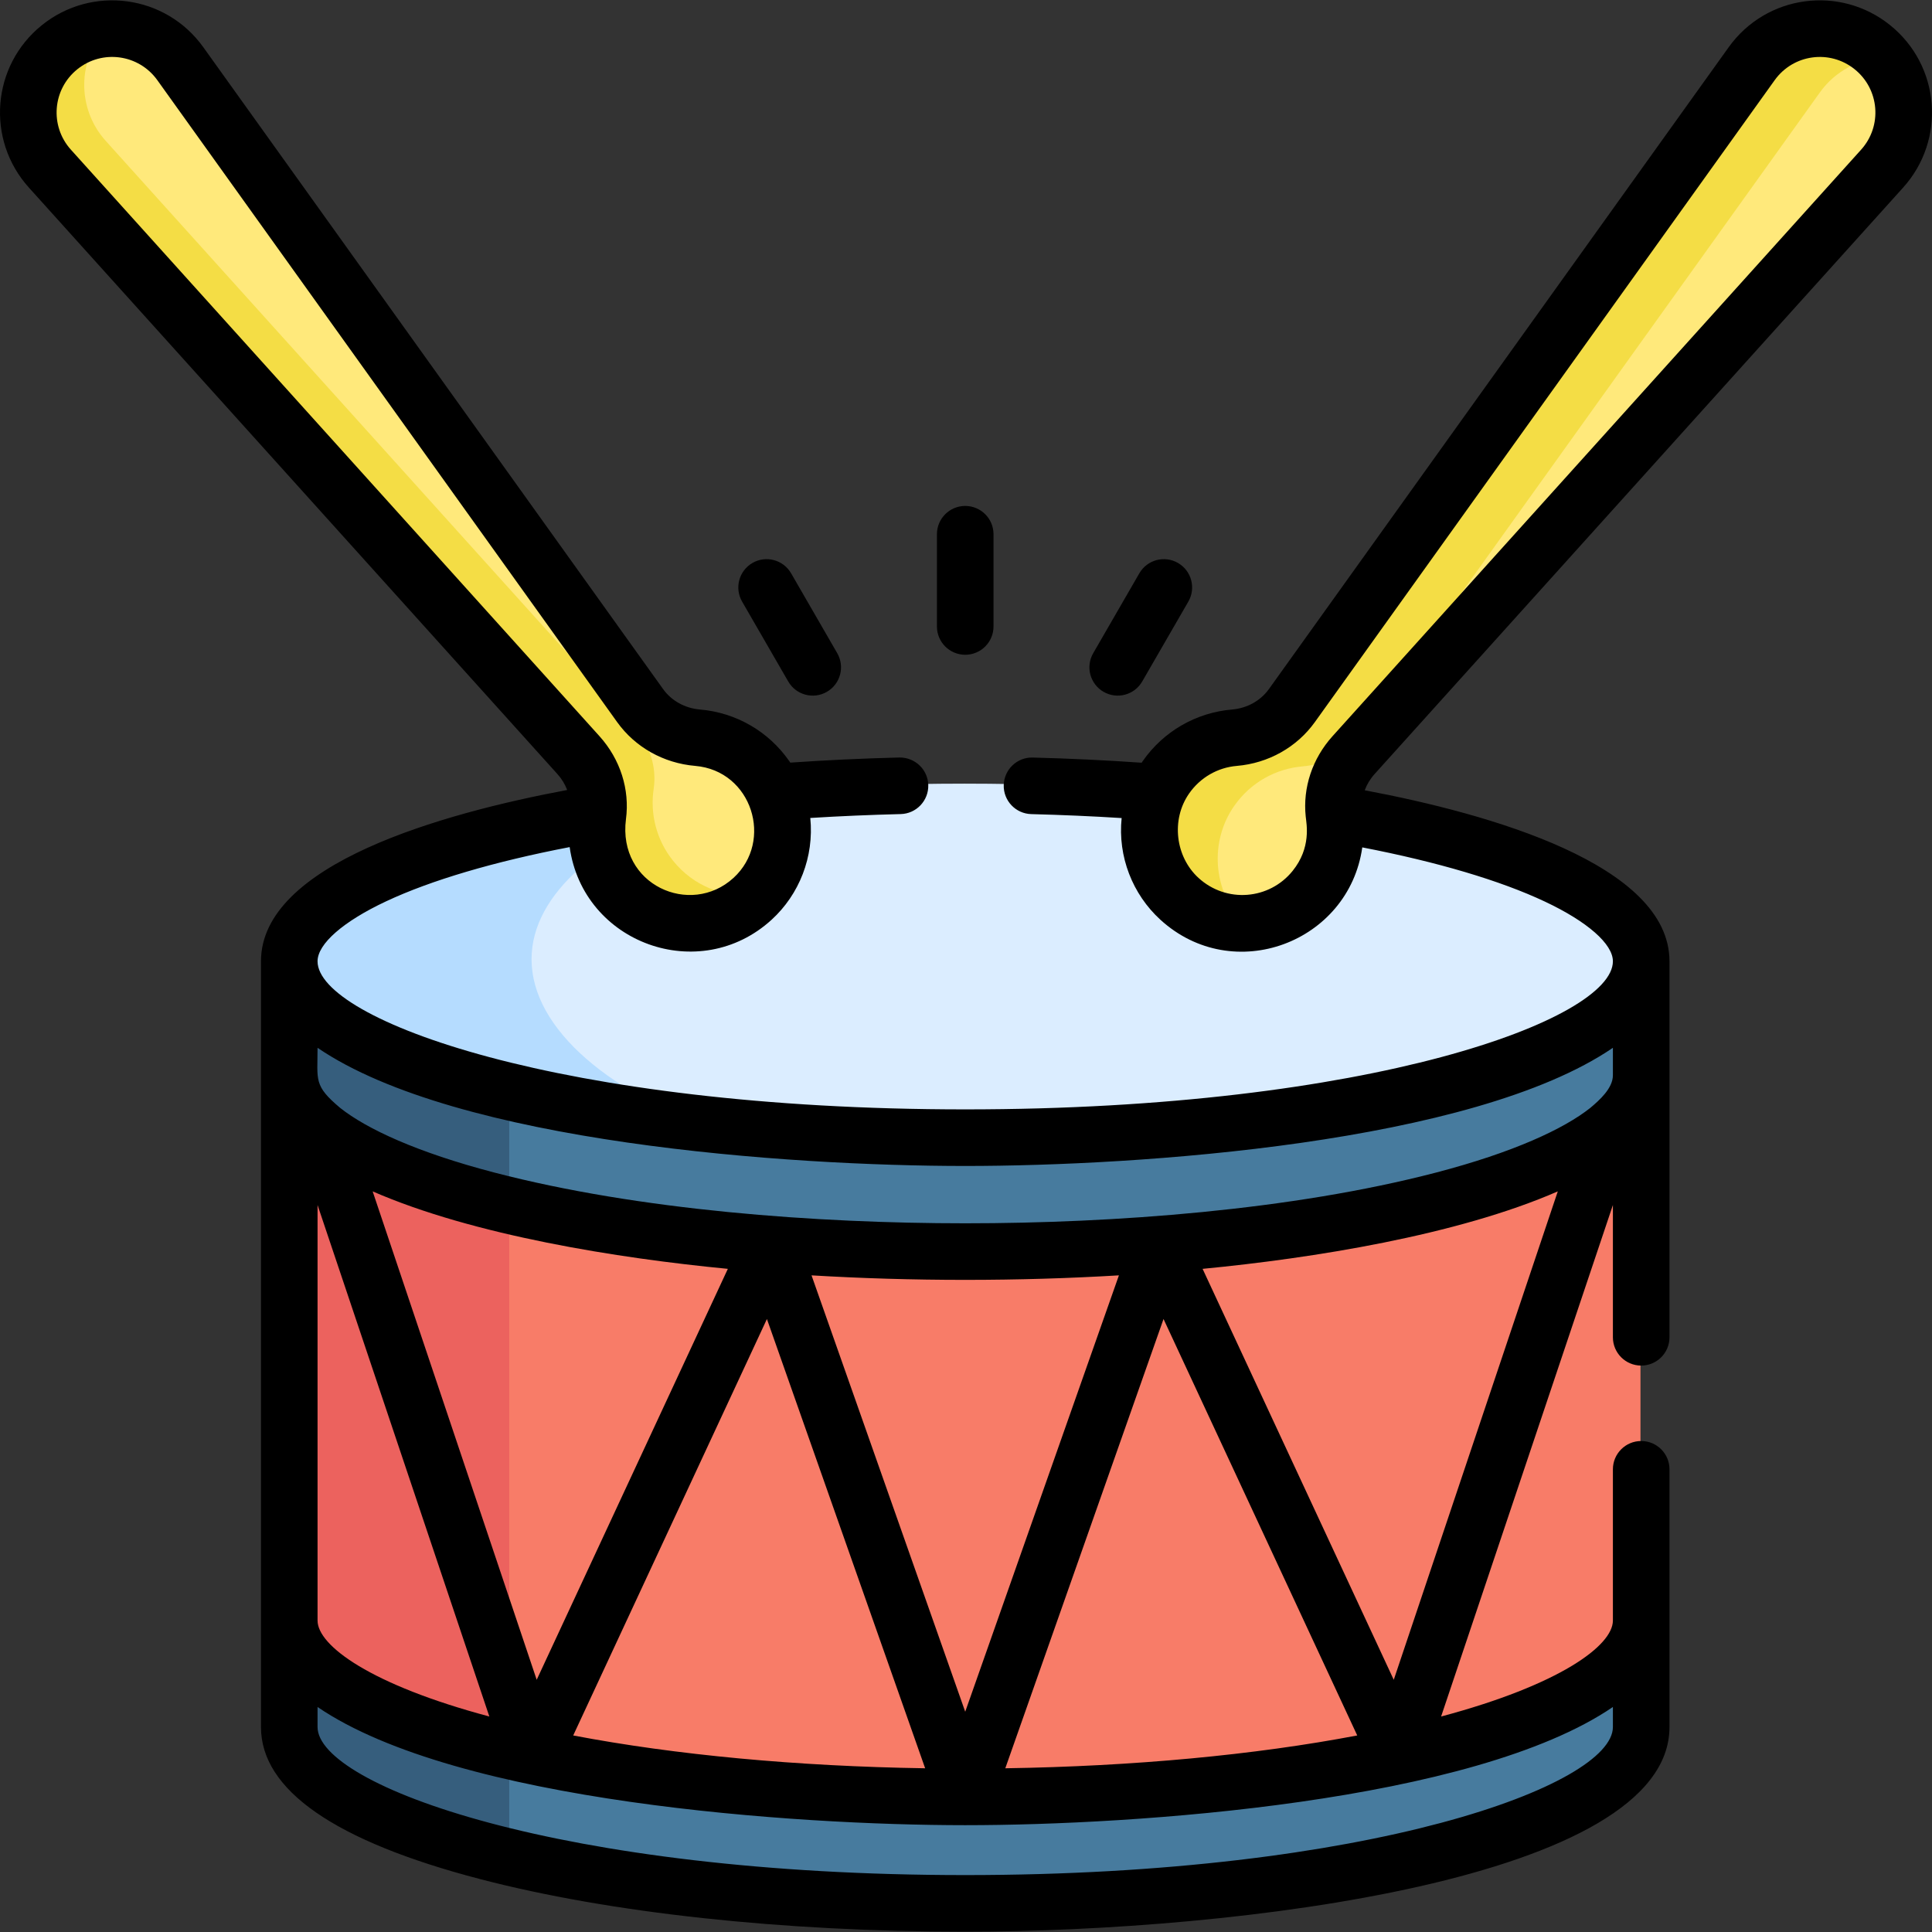 <svg id="Capa_1" enable-background="new 0 0 512.189 512.189" height="512" viewBox="0 0 512.189 512.189" width="512" xmlns="http://www.w3.org/2000/svg"><rect x="0" y="0" width="512.189" height="512.189" fill="#333333" stroke="none"/><g><g><path d="m353.425 215.311-46.75-5.638c-16.158-1.249-33.263-1.922-50.973-1.922-17.565 0-34.534.662-50.575 1.891l-46.727 5.597c-49.286 8.331-81.901 22.804-81.901 39.267 0 25.822 80.232 49.755 179.204 49.755 98.971 0 179.204-23.933 179.204-49.755-.001-16.415-32.432-30.853-81.482-39.195z" fill="#dbedff"/><g><path d="m140.919 254.294c0-17.416 18.543-32.878 47.215-42.617l-29.734 3.562c-49.286 8.331-81.901 22.804-81.901 39.267 0 20.117 48.698 39.085 117.013 46.486-31.716-10.579-52.593-28.214-52.593-46.698z" fill="#b5dcff"/></g><path d="m342.307 186.703c-3.559 4.969-9.153 8.007-15.243 8.524-7.007.596-13.748 4.17-18.161 10.505-6.988 10.03-5.432 23.962 3.593 32.207 10.601 9.686 26.995 8.301 35.858-2.714 4.488-5.579 6.148-12.515 5.17-19.079-.879-5.9 1.13-11.868 5.124-16.299l140.126-155.484c8.544-9.481 7.367-24.195-2.577-32.196-9.944-8.001-24.569-6.002-32.001 4.374z" fill="#ffe97b"/><path d="m169.508 186.703c3.559 4.969 9.153 8.007 15.243 8.524 7.007.596 13.748 4.17 18.161 10.505 6.988 10.03 5.432 23.962-3.593 32.207-10.601 9.686-26.995 8.301-35.858-2.714-4.489-5.579-6.148-12.515-5.17-19.079.879-5.9-1.13-11.868-5.124-16.299l-140.126-155.484c-8.545-9.481-7.367-24.195 2.577-32.196 9.944-8.001 24.569-6.002 32.001 4.374z" fill="#ffe97b"/><path d="m327.184 213.677c4.413-6.334 11.154-9.909 18.162-10.505 6.09-.517 11.683-3.555 15.243-8.524l121.887-170.163c4.095-5.717 10.374-8.884 16.85-9.244-.923-1.103-1.964-2.137-3.129-3.075-9.944-8.001-24.569-6.002-32.001 4.374l-121.889 170.163c-3.559 4.969-9.153 8.007-15.243 8.524-7.007.596-13.748 4.17-18.161 10.505-6.988 10.03-5.432 23.962 3.593 32.207 4.824 4.408 10.848 6.516 16.816 6.474-7.702-8.357-8.717-21.279-2.128-30.736z" fill="#f4dd45"/><path d="m178.462 228.226c-4.489-5.579-6.148-12.515-5.17-19.079.879-5.9-1.13-11.868-5.124-16.299l-140.127-155.485c-7.836-8.695-7.489-21.787.292-30.07-4.479.241-8.935 1.834-12.714 4.875-9.944 8.001-11.122 22.715-2.578 32.196l140.127 155.485c3.994 4.431 6.003 10.399 5.124 16.299-.978 6.564.682 13.501 5.17 19.079 8.862 11.015 25.257 12.4 35.858 2.714.22-.202.416-.422.628-.63-7.951.732-16.106-2.399-21.486-9.085z" fill="#f4dd45"/><path d="m255.702 333.46c92.597 0 169.661-18.324 179.204-41.832v-37.122c0 25.822-80.232 46.755-179.204 46.755-98.971 0-179.204-20.933-179.204-46.755v32.198c0 25.822 80.232 46.756 179.204 46.756z" fill="#477b9e"/><path d="m135.005 289.065c-35.947-8.551-58.506-20.868-58.506-34.559v32.198c0 13.692 22.559 26.008 58.506 34.559z" fill="#365e7d"/><path d="m255.702 474.025c-98.971 0-179.204-20.933-179.204-46.755v30.229c0 25.822 80.232 46.755 179.204 46.755s179.204-20.933 179.204-46.755v-25.305c-9.543 23.507-86.607 41.831-179.204 41.831z" fill="#477b9e"/><path d="m135.005 461.829c-35.947-8.551-58.506-20.867-58.506-34.559v30.229c0 13.692 22.559 26.008 58.506 34.559z" fill="#365e7d"/><path d="m255.702 331.46c-98.972 0-179.204-20.933-179.204-46.755v144.565c0 25.822 80.232 46.755 179.204 46.755s179.204-20.933 179.204-46.755v-144.566c0 25.822-80.232 46.756-179.204 46.756z" fill="#f87c68"/><path d="m135.005 319.264c-35.947-8.551-58.506-20.868-58.506-34.559v144.565c0 13.692 22.559 26.008 58.506 34.559z" fill="#ec625e"/></g><g><path d="m501.084 6.669c-13.296-10.697-32.83-8.069-42.799 5.851l-121.89 170.162h.001c-2.225 3.104-5.789 5.079-9.782 5.418-9.552.812-18.183 5.802-23.679 13.69-.095.137-.182.277-.274.414-9.396-.652-19.073-1.121-28.875-1.372-4.128-.126-7.583 3.164-7.689 7.305s3.164 7.583 7.305 7.689c8.1.209 16.123.56 23.953 1.048-1.048 10.224 2.896 20.214 10.268 26.948 19.335 17.665 49.958 6.037 53.529-19.173 19.935 3.86 36.543 8.78 48.399 14.362 11.297 5.319 18.041 11.24 18.041 15.84 0 15.4-64.169 39.255-171.704 39.255-107.311 0-171.703-23.804-171.703-39.255 0-4.617 6.786-10.559 18.154-15.894 11.931-5.599 28.639-10.528 48.685-14.388 3.584 25.565 34.435 36.708 53.542 19.252 7.303-6.675 11.289-16.635 10.249-26.973 7.839-.484 15.868-.83 23.967-1.032 4.141-.104 7.414-3.545 7.311-7.686-.104-4.141-3.541-7.375-7.686-7.311-9.803.246-19.49.708-28.898 1.355-.086-.128-.167-.259-.256-.386-5.496-7.889-14.127-12.879-23.682-13.691-3.99-.338-7.555-2.312-9.778-5.417l-121.89-170.161c-9.998-13.957-29.543-16.519-42.799-5.85-13.323 10.719-14.886 30.369-3.447 43.06l140.127 155.485c1.149 1.275 2.005 2.71 2.58 4.217-33.177 6.211-81.178 19.654-81.178 45.42v202.993c0 16.695 19.546 30.26 58.094 40.317 34.447 8.987 80.122 13.937 128.609 13.937 71.982 0 186.704-13.861 186.704-54.254v-68.321c0-4.143-3.357-7.5-7.5-7.5s-7.5 3.357-7.5 7.5v40.092c0 6.661-14.106 17.057-45.544 25.446l45.544-135.602v35.064c0 4.143 3.357 7.5 7.5 7.5s7.5-3.357 7.5-7.5v-99.672c0-25.692-47.779-39.131-80.796-45.346.574-1.533 1.441-2.995 2.608-4.29l140.127-155.486c11.448-12.702 9.864-32.35-3.448-43.06zm-482.285 33.017c-5.662-6.279-4.899-16.016 1.707-21.33 6.608-5.316 16.275-3.981 21.203 2.897l121.888 170.162.001.001c4.785 6.68 12.332 10.918 20.703 11.628 15.078 1.283 20.85 19.922 10.146 29.703-11.389 10.412-30.749 1.887-28.5-15.576 1.043-7.875-1.497-15.87-7.021-22zm79.994 276.157c26.683 11.645 64.998 17.727 94.165 20.539l-50.676 108.944zm-14.608 3.616 45.544 135.602c-31.438-8.389-45.544-18.785-45.544-25.446zm119.131 30.223 41.949 119.104c-34.021-.52-66.168-3.533-93.303-8.701zm11.827-11.575c13.22.79 26.866 1.197 40.745 1.197s27.525-.407 40.745-1.197l-40.745 115.686zm93.318 11.573 51.355 110.404c-27.136 5.168-59.284 8.181-93.304 8.701zm10.357-13.298c29.153-2.81 67.477-8.891 94.166-20.539l-43.489 129.484zm-62.93-27.276c45.842 0 134.474-5.92 171.704-31.325v7.269c0 3.425-3.484 6.56-6.008 8.675-7.018 5.556-20.348 11.774-40.873 17.129-38.3 9.992-85.39 13.451-124.823 13.451-39.421 0-86.513-3.456-124.822-13.451-20.515-5.352-33.843-11.566-40.863-17.121-7.097-5.965-6.018-7.282-6.018-15.952 36.926 25.19 124.657 31.325 171.703 31.325zm171.704 143.43v5.308c0 15.421-64.259 39.254-171.704 39.254-107.309 0-171.703-23.804-171.703-39.254v-5.308c37.027 25.269 126.665 31.33 171.653 31.333.017 0 .034.002.051.002s.034-.002.051-.002c45.025-.003 134.635-6.071 171.652-31.333zm65.797-412.85-140.127 155.486c-5.36 5.948-7.911 13.653-7.106 21.3.217 2.063 1.495 8.238-3.461 14.398-6.184 7.684-17.569 8.628-24.954 1.878-6.127-5.598-7.345-15.428-2.499-22.384 2.939-4.218 7.548-6.886 12.642-7.318 8.374-.711 15.921-4.949 20.706-11.629 0 0 0-.001.001-.001l121.889-170.162c4.933-6.888 14.605-8.206 21.202-2.897 6.587 5.298 7.386 15.031 1.707 21.329z"/><path d="m248.388 141.629v24.454c0 4.143 3.357 7.5 7.5 7.5s7.5-3.357 7.5-7.5v-24.454c0-4.143-3.357-7.5-7.5-7.5s-7.5 3.357-7.5 7.5z"/><path d="m199.484 149.243c-3.587 2.071-4.816 6.658-2.745 10.245l12.228 21.177c2.074 3.591 6.662 4.814 10.245 2.745 3.587-2.071 4.816-6.658 2.745-10.245l-12.228-21.177c-2.072-3.588-6.659-4.815-10.245-2.745z"/><path d="m302.047 151.988-12.227 21.177c-2.071 3.587-.842 8.174 2.745 10.245 3.592 2.072 8.177.839 10.245-2.745l12.227-21.177c2.071-3.587.842-8.174-2.745-10.245-3.59-2.07-8.175-.843-10.245 2.745z"/></g></g></svg>